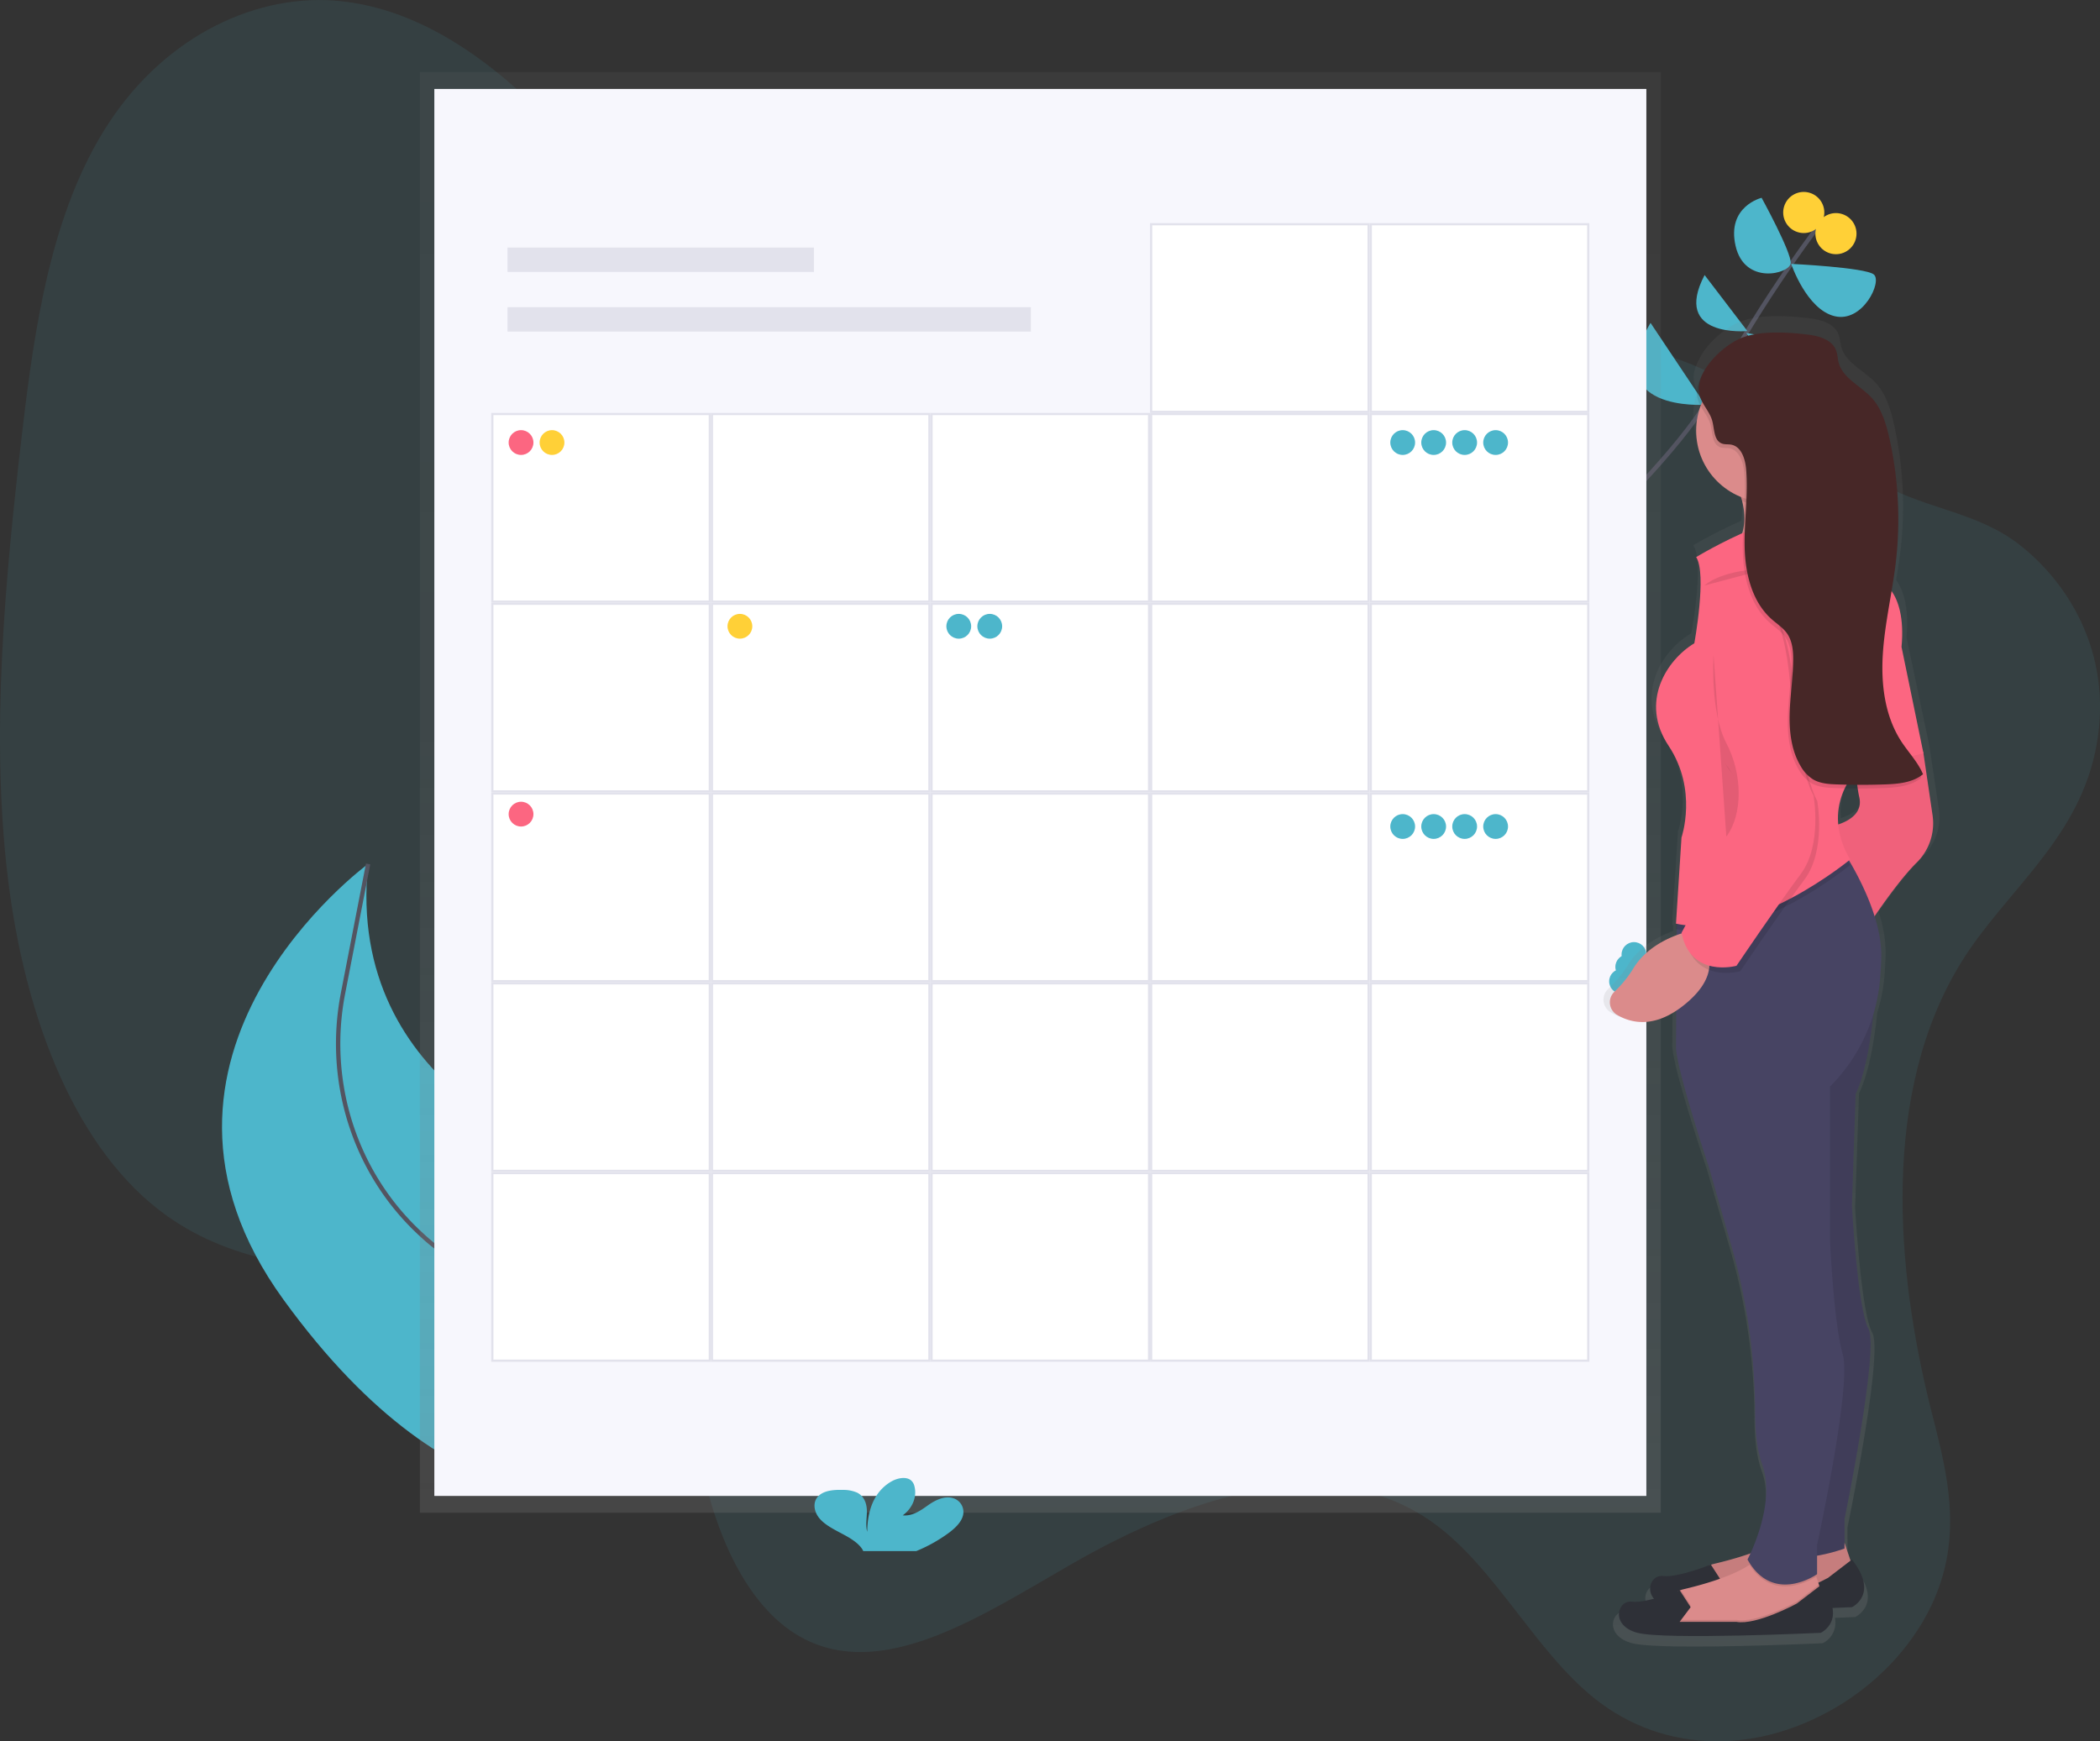 <svg id="53917d2c-59b7-443c-9dc6-ca37ebed1a74" data-name="Layer 1" xmlns="http://www.w3.org/2000/svg" xmlns:xlink="http://www.w3.org/1999/xlink" viewBox="0 0 965.64 800.81"><rect x="0" y="0" width="965.64" height="800.81" fill="#333333" stroke="none"/><defs><linearGradient id="5075b4d4-ce6f-410a-b63e-15cf2dd063e7" x1="478.38" y1="695.72" x2="478.38" y2="33.2" gradientUnits="userSpaceOnUse"><stop offset="0" stop-color="gray" stop-opacity="0.25"/><stop offset="0.54" stop-color="gray" stop-opacity="0.12"/><stop offset="1" stop-color="gray" stop-opacity="0.1"/></linearGradient><linearGradient id="dee71953-6e04-4c93-a054-139b0acb5af5" x1="1834.21" y1="806.87" x2="1834.21" y2="194.98" gradientTransform="matrix(-1, 0, 0, 1, 2766, 0)" xlink:href="#5075b4d4-ce6f-410a-b63e-15cf2dd063e7"/></defs><title>events</title><path d="M1019.06,492.09c-37.09,60-30.14,141.74-13.85,206.19,5.45,21.58,11.73,44.36,7.07,68.51-5.7,29.53-26.48,52.72-47.51,66-38.34,24.15-82.12,23.48-114-1.77-27.53-21.81-45.66-59.85-73.77-80.49-47-34.55-111.54-13.61-167.58,18.68C569.79,792,526.17,821,489.54,804.58c-25.77-11.53-41.84-44.06-49.34-79.46-3.62-17.09-5.81-35.76-14.11-48.78-4.94-7.74-11.73-12.92-18.77-17.17-64.25-38.74-151.18-6.35-213.14-50.22-41.85-29.62-65.64-90.8-73.46-156.22s-1.39-135.42,6.66-204.34c5.73-49,13.48-101.42,39.2-141.27,27.21-42.15,70.1-61,107.38-57s69.65,27.62,97.55,56.49c34.87,36.08,66.32,82.16,111.45,93.8,30.74,7.93,64.31-1.25,97-6.44,54.58-8.68,108.4-6.19,161.84-2.93,51.16,3.12,102.63,7,150.3,25,33.73,12.75,59.62,39.29,91.1,56.55,20.52,11.25,43.67,12.68,62.79,27.68,23.55,18.48,43.93,52.59,34.5,95.71C1071.5,437,1038.74,460.25,1019.06,492.09Z" transform="translate(-117.18 -49.59)" fill="#4db6cb" opacity="0.1"/><path d="M781.67,356.47s101-84.63,123.46-127.3,51.05-79.44,51.05-79.44" transform="translate(-117.18 -49.59)" fill="none" stroke="#535461" stroke-miterlimit="10" stroke-width="2"/><path d="M942.9,245.12l-43.69-9.85S909.52,281.35,942.9,245.12Z" transform="translate(-117.18 -49.59)" fill="#4db6cb"/><path d="M876.14,198.08l25.14,37.65S852.13,239.28,876.14,198.08Z" transform="translate(-117.18 -49.59)" fill="#4db6cb"/><path d="M960.09,209.73l-39.93-7S945.24,240.88,960.09,209.73Z" transform="translate(-117.18 -49.59)" fill="#4db6cb"/><path d="M901,176.08l19.67,25.76S885.85,205.14,901,176.08Z" transform="translate(-117.18 -49.59)" fill="#4db6cb"/><path d="M940.81,170.95s34,1.62,38,4.87-5.07,22.3-18,19.19S940.81,170.95,940.81,170.95Z" transform="translate(-117.18 -49.59)" fill="#4db6cb"/><path d="M927.22,140.56s13.89,25.31,13.37,30.13-21.17,10.23-25.34-8S927.22,140.56,927.22,140.56Z" transform="translate(-117.18 -49.59)" fill="#4db6cb"/><circle cx="963.75" cy="154.12" r="9.49" transform="matrix(0.3, -0.95, 0.95, 0.3, 408.68, 976.78)" fill="#ffd037"/><circle cx="948.9" cy="144.43" r="9.49" transform="matrix(0.3, -0.95, 0.95, 0.3, 407.54, 955.85)" fill="#ffd037"/><path d="M466.64,688.22S482.85,640,380.09,581.87c0,0-104.34-30.43-93.67-134.93,0,0-120.28,88.12-38.89,200.37s151.64,87.75,151.64,87.75Z" transform="translate(-117.18 -49.59)" fill="#4db6cb"/><path d="M435.31,710s-50.14-54.19-98.2-75.14A95.71,95.71,0,0,1,311,617.47c-30.64-28-44-70.25-36.1-111l11.55-59.53" transform="translate(-117.18 -49.59)" fill="none" stroke="#535461" stroke-miterlimit="10" stroke-width="2"/><rect x="193.07" y="33.2" width="570.61" height="662.53" fill="url(#5075b4d4-ce6f-410a-b63e-15cf2dd063e7)"/><rect x="199.72" y="40.91" width="557.32" height="647.09" fill="#f7f7fd"/><rect x="233.38" y="113.85" width="140.89" height="11.22" fill="#e2e2ec"/><rect x="233.38" y="141.28" width="240.63" height="11.22" fill="#e2e2ec"/><rect x="630.36" y="103.13" width="99.99" height="86.28" fill="#fff"/><path d="M847,153.22V238.5H748V153.22h99m1-1H747V239.5H848V152.22Z" transform="translate(-117.18 -49.59)" fill="#e2e2ec"/><rect x="529.37" y="103.13" width="99.99" height="86.28" fill="#fff"/><path d="M746,153.22V238.5h-99V153.22h99m1-1h-101V239.5H747V152.22Z" transform="translate(-117.18 -49.59)" fill="#e2e2ec"/><rect x="630.36" y="190.41" width="99.99" height="86.28" fill="#fff"/><path d="M847,240.5v85.28H748V240.5h99m1-1H747v87.28H848V239.5Z" transform="translate(-117.18 -49.59)" fill="#e2e2ec"/><rect x="529.37" y="190.41" width="99.99" height="86.28" fill="#fff"/><path d="M746,240.5v85.28h-99V240.5h99m1-1h-101v87.28H747V239.5Z" transform="translate(-117.18 -49.59)" fill="#e2e2ec"/><rect x="428.38" y="190.41" width="99.99" height="86.28" fill="#fff"/><path d="M645.05,240.5v85.28h-99V240.5h99m1-1h-101v87.28h101V239.5Z" transform="translate(-117.18 -49.59)" fill="#e2e2ec"/><rect x="327.39" y="190.41" width="99.99" height="86.28" fill="#fff"/><path d="M544.06,240.5v85.28h-99V240.5h99m1-1h-101v87.28h101V239.5Z" transform="translate(-117.18 -49.59)" fill="#e2e2ec"/><rect x="226.4" y="190.41" width="99.99" height="86.28" fill="#fff"/><path d="M443.07,240.5v85.28h-99V240.5h99m1-1h-101v87.28h101V239.5Z" transform="translate(-117.18 -49.59)" fill="#e2e2ec"/><rect x="630.36" y="277.68" width="99.99" height="86.28" fill="#fff"/><path d="M847,327.78v85.28H748V327.78h99m1-1H747v87.28H848V326.78Z" transform="translate(-117.18 -49.59)" fill="#e2e2ec"/><rect x="529.37" y="277.68" width="99.99" height="86.28" fill="#fff"/><path d="M746,327.78v85.28h-99V327.78h99m1-1h-101v87.28H747V326.78Z" transform="translate(-117.18 -49.59)" fill="#e2e2ec"/><rect x="428.38" y="277.68" width="99.99" height="86.28" fill="#fff"/><path d="M645.05,327.78v85.28h-99V327.78h99m1-1h-101v87.28h101V326.78Z" transform="translate(-117.18 -49.59)" fill="#e2e2ec"/><rect x="327.39" y="277.68" width="99.99" height="86.28" fill="#fff"/><path d="M544.06,327.78v85.28h-99V327.78h99m1-1h-101v87.28h101V326.78Z" transform="translate(-117.18 -49.59)" fill="#e2e2ec"/><rect x="226.4" y="277.68" width="99.99" height="86.28" fill="#fff"/><path d="M443.07,327.78v85.28h-99V327.78h99m1-1h-101v87.28h101V326.78Z" transform="translate(-117.18 -49.59)" fill="#e2e2ec"/><rect x="630.36" y="364.96" width="99.99" height="86.28" fill="#fff"/><path d="M847,415.05v85.28H748V415.05h99m1-1H747v87.28H848V414.05Z" transform="translate(-117.18 -49.59)" fill="#e2e2ec"/><rect x="529.37" y="364.96" width="99.99" height="86.28" fill="#fff"/><path d="M746,415.05v85.28h-99V415.05h99m1-1h-101v87.28H747V414.05Z" transform="translate(-117.18 -49.59)" fill="#e2e2ec"/><rect x="428.38" y="364.96" width="99.99" height="86.28" fill="#fff"/><path d="M645.05,415.05v85.28h-99V415.05h99m1-1h-101v87.28h101V414.05Z" transform="translate(-117.18 -49.59)" fill="#e2e2ec"/><rect x="327.39" y="364.96" width="99.99" height="86.28" fill="#fff"/><path d="M544.06,415.05v85.28h-99V415.05h99m1-1h-101v87.28h101V414.05Z" transform="translate(-117.18 -49.59)" fill="#e2e2ec"/><rect x="226.4" y="364.96" width="99.99" height="86.28" fill="#fff"/><path d="M443.07,415.05v85.28h-99V415.05h99m1-1h-101v87.28h101V414.05Z" transform="translate(-117.18 -49.59)" fill="#e2e2ec"/><rect x="630.36" y="452.23" width="99.99" height="86.28" fill="#fff"/><path d="M847,502.33V587.6H748V502.33h99m1-1H747V588.6H848V501.33Z" transform="translate(-117.18 -49.59)" fill="#e2e2ec"/><rect x="529.37" y="452.23" width="99.99" height="86.28" fill="#fff"/><path d="M746,502.33V587.6h-99V502.33h99m1-1h-101V588.6H747V501.33Z" transform="translate(-117.18 -49.59)" fill="#e2e2ec"/><rect x="428.38" y="452.23" width="99.99" height="86.28" fill="#fff"/><path d="M645.05,502.33V587.6h-99V502.33h99m1-1h-101V588.6h101V501.33Z" transform="translate(-117.18 -49.59)" fill="#e2e2ec"/><rect x="327.39" y="452.23" width="99.99" height="86.28" fill="#fff"/><path d="M544.06,502.33V587.6h-99V502.33h99m1-1h-101V588.6h101V501.33Z" transform="translate(-117.18 -49.59)" fill="#e2e2ec"/><rect x="226.4" y="452.23" width="99.99" height="86.28" fill="#fff"/><path d="M443.07,502.33V587.6h-99V502.33h99m1-1h-101V588.6h101V501.33Z" transform="translate(-117.18 -49.59)" fill="#e2e2ec"/><rect x="630.36" y="539.51" width="99.99" height="86.28" fill="#fff"/><path d="M847,589.6v85.28H748V589.6h99m1-1H747v87.28H848V588.6Z" transform="translate(-117.18 -49.59)" fill="#e2e2ec"/><rect x="529.37" y="539.51" width="99.99" height="86.28" fill="#fff"/><path d="M746,589.6v85.28h-99V589.6h99m1-1h-101v87.28H747V588.6Z" transform="translate(-117.18 -49.59)" fill="#e2e2ec"/><rect x="428.38" y="539.51" width="99.99" height="86.28" fill="#fff"/><path d="M645.05,589.6v85.28h-99V589.6h99m1-1h-101v87.28h101V588.6Z" transform="translate(-117.18 -49.59)" fill="#e2e2ec"/><rect x="327.39" y="539.51" width="99.99" height="86.28" fill="#fff"/><path d="M544.06,589.6v85.28h-99V589.6h99m1-1h-101v87.28h101V588.6Z" transform="translate(-117.18 -49.59)" fill="#e2e2ec"/><rect x="226.4" y="539.51" width="99.99" height="86.28" fill="#fff"/><path d="M443.07,589.6v85.28h-99V589.6h99m1-1h-101v87.28h101V588.6Z" transform="translate(-117.18 -49.59)" fill="#e2e2ec"/><path d="M553.6,754.48c2.86-2.17,5.55-4.73,6.38-7.85a6.64,6.64,0,0,0-4.46-8c-4.09-1.28-8.46,1-11.78,3.37s-7.11,5-11.45,4.51c4.49-3.25,6.63-8.52,5.39-13.31a5.16,5.16,0,0,0-1.5-2.7c-2.27-2-6.39-1.13-9.11.43-8.65,5-11.06,14.55-11.11,23.18-.87-3.11-.14-6.35-.16-9.55s-1.09-6.73-4.39-8.45a15.71,15.71,0,0,0-6.7-1.29c-3.89-.12-8.22.2-10.87,2.52-3.3,2.88-2.44,7.72.43,10.89s7.24,5.16,11.25,7.35c3.06,1.67,6.16,3.62,8,6.26a5.68,5.68,0,0,1,.6,1.12h24.37A70.07,70.07,0,0,0,553.6,754.48Z" transform="translate(-117.18 -49.59)" fill="#4db6cb"/><circle cx="239.59" cy="203.53" r="5.7" fill="#fc6681"/><circle cx="253.83" cy="203.53" r="5.7" fill="#ffd037"/><circle cx="440.87" cy="288.03" r="5.7" fill="#4db6cb"/><circle cx="455.12" cy="288.03" r="5.7" fill="#4db6cb"/><circle cx="745.64" cy="451.33" r="5.7" fill="#4db6cb"/><circle cx="748.49" cy="444.69" r="5.7" fill="#4db6cb"/><circle cx="751.34" cy="438.99" r="5.7" fill="#4db6cb"/><circle cx="645" cy="203.53" r="5.7" fill="#4db6cb"/><circle cx="659.24" cy="203.53" r="5.7" fill="#4db6cb"/><circle cx="673.49" cy="203.53" r="5.7" fill="#4db6cb"/><circle cx="687.73" cy="203.53" r="5.7" fill="#4db6cb"/><circle cx="645" cy="380.12" r="5.7" fill="#4db6cb"/><circle cx="659.24" cy="380.12" r="5.7" fill="#4db6cb"/><circle cx="673.49" cy="380.12" r="5.7" fill="#4db6cb"/><circle cx="687.73" cy="380.12" r="5.7" fill="#4db6cb"/><circle cx="340.23" cy="288.03" r="5.7" fill="#ffd037"/><circle cx="239.59" cy="374.43" r="5.7" fill="#fc6681"/><path d="M857.9,515.22c6.25,3.69,16,6.09,28.35-1.84l-.12,17.56c.88,12,15.77,55.91,15.77,55.91l10.5,36.1a282.47,282.47,0,0,1,11.54,78.53c0,8.81.82,17.89,3.35,24.72,5.59,15.11-2.2,34.58-5.58,41.83a175.68,175.68,0,0,1-17.33,4.88,11.84,11.84,0,0,0-1.55.47l-.07-.1S887,779.53,880,778.67c-5.22-.64-8.49,5.87-4.4,10.66-3.86,1-7.82,1.71-10.49,1.38-7-.86-10.51,11.18,2.63,14.62s87.59,0,87.59,0a10.56,10.56,0,0,0,5.6-11.66c5.72-.22,9.29-.39,9.29-.39s13.14-6,0-22.37l-.7.53-2.81-8.27V752s16.64-80,11.39-89.46-7.88-57.63-7.88-57.63L972,552.44c4.75-9.8,7.18-25.16,8.41-37.17a78.87,78.87,0,0,0,3.36-17.63c.21-2.82.38-5.78.49-8.85A59.33,59.33,0,0,0,981,469c5-7.2,13.13-18.33,19.84-24.91,10.51-10.32,7.88-22.37,7.88-22.37l-4.38-29.25-10.51-49.89c1.32-13.84-1.57-21.81-4.76-26.31.76-4.47,1.47-8.94,2-13.43A171.87,171.87,0,0,0,988,244.36c-1.52-6.69-3.59-13.55-8.28-18.62-5.31-5.74-13.93-9.24-15.91-16.76-.49-1.87-.51-3.86-1.22-5.66-1.92-4.92-8-6.71-13.32-7.35-9.48-1.15-23.19-2-32.3,1.7-6.36,2.6-15.12,9.76-18.6,17.44-2,3.53-2.93,7.24-2.08,10.73a14.71,14.71,0,0,0,1.51,3.67A33,33,0,0,0,895.76,241a33.56,33.56,0,0,0,21.42,31.13c.21.66.4,1.31.56,1.95a33.42,33.42,0,0,1,.86,4.69c-.17,3-.36,6.09-.5,9.14q-.15.63-.32,1.24a225.38,225.38,0,0,0-22,11.22c5.26,7.74-.88,40.43-.88,40.43-13.14,7.74-26.28,27.53-12.26,48.17s6.13,43,6.13,43l-2.19,33.63h0v.06l-.44,6.73.17,0-.17,2.55.38.07,0,2.74c-6.15,2.26-15.14,6.82-20.5,15.25a53.81,53.81,0,0,1-9.17,11.25A6.76,6.76,0,0,0,857.9,515.22Zm105.76-89.36a32,32,0,0,1,3.11-16.92q3.09.06,6.19.07c.21,1.45.46,2.83.76,4.09C975.5,420.68,968.39,424.31,963.65,425.85Z" transform="translate(-117.18 -49.59)" fill="url(#dee71953-6e04-4c93-a054-139b0acb5af5)"/><path d="M965.39,759.25l3.37,10.11-11,11-36.24,8.43-26.13-2.53,1.69-9.27h0a11.18,11.18,0,0,1,8.3-8.17c10.74-2.52,31.22-8.28,35.52-16.27Z" transform="translate(-117.18 -49.59)" fill="#db8b8b"/><path d="M965.39,759.25l3.37,10.11-11,11-36.24,8.43-26.13-2.53,1.69-9.27h0a11.18,11.18,0,0,1,8.3-8.17c10.74-2.52,31.22-8.28,35.52-16.27Z" transform="translate(-117.18 -49.59)" opacity="0.1"/><path d="M903.86,783.69l5.06-6.74-5.06-7.81s-15.17,6.12-21.91,5.28-10.11,11,2.53,14.33,84.28,0,84.28,0,12.64-5.9,0-21.91l-11,8.43s-18.54,10.11-27.81,8.43Z" transform="translate(-117.18 -49.59)" fill="#2e3037"/><path d="M881.1,798l26.13,2.53,36.24-8.43,11-11-.89-2.68-1.26-3.76L951.06,771l-24.44-6.74a15.14,15.14,0,0,1-5,5c-7.94,5.43-22.2,9.35-30.57,11.31a8.77,8.77,0,0,0-1,.31,11.14,11.14,0,0,0-7.26,7.86Z" transform="translate(-117.18 -49.59)" fill="#db8b8b"/><path d="M881.1,798l26.13,2.53,36.24-8.43,11-11-.89-2.68-10.06,7.74s-18.54,10.11-27.81,8.43H889.53l5.06-6.74-4.54-7a11.14,11.14,0,0,0-7.26,7.86Z" transform="translate(-117.18 -49.59)" opacity="0.1"/><path d="M889.53,795.49l5.06-6.74-5.06-7.81s-15.17,6.12-21.91,5.28-10.11,11,2.53,14.33,84.28,0,84.28,0,12.64-5.9,0-21.91l-11,8.43s-18.54,10.11-27.81,8.43Z" transform="translate(-117.18 -49.59)" fill="#2e3037"/><path d="M910.6,306.66s40.46,4.21,34.56-12.64a30.34,30.34,0,0,1-1.25-14.88A41.25,41.25,0,0,1,951.06,262l-37.93,5.9a47.5,47.5,0,0,1,5.14,12.18C922.79,297.95,910.6,306.66,910.6,306.66Z" transform="translate(-117.18 -49.59)" fill="#db8b8b"/><path d="M979.71,498.82s-.84,36.24-9.27,53.94l-1.69,51.41s2.53,47.2,7.59,56.47-11,87.65-11,87.65v13.49s-27,10.11-34.56-1.69l7.59-100.3L935,520.73Z" transform="translate(-117.18 -49.59)" fill="#474463"/><path d="M979.71,498.82s-.84,36.24-9.27,53.94l-1.69,51.41s2.53,47.2,7.59,56.47-11,87.65-11,87.65v13.49s-27,10.11-34.56-1.69l7.59-100.3L935,520.73Z" transform="translate(-117.18 -49.59)" opacity="0.1"/><path d="M996.57,382.51l5.06,13.49,4.21,28.66a25.35,25.35,0,0,1-7.59,21.91c-10.11,10.11-23.6,31.18-23.6,31.18l-16-48s16-2.53,13.49-13.49S970.44,385,970.44,385Z" transform="translate(-117.18 -49.59)" fill="#fc6681"/><path d="M996.57,382.51l5.06,13.49,4.21,28.66a25.35,25.35,0,0,1-7.59,21.91c-10.11,10.11-23.6,31.18-23.6,31.18l-16-48s16-2.53,13.49-13.49S970.44,385,970.44,385Z" transform="translate(-117.18 -49.59)" opacity="0.05"/><path d="M921.66,769.27c10.81,17,27.64,7.37,30.62,5.45L951.06,771l-24.44-6.74A15.14,15.14,0,0,1,921.66,769.27Z" transform="translate(-117.18 -49.59)" opacity="0.1"/><path d="M887.85,531.69c.84,11.8,15.17,54.78,15.17,54.78l10.11,35.37a281.44,281.44,0,0,1,11.11,76.94c0,8.63.79,17.53,3.23,24.22,6.74,18.54-6.74,43.83-6.74,43.83,11.8,21.07,32,6.74,32,6.74V760.09s16-73.33,11.8-87.65-5.9-53.1-5.9-53.1v-70a79.38,79.38,0,0,0,23.13-50.32c.2-2.76.36-5.66.47-8.67.68-19-12.32-41.31-17.4-49.25-1.22-1.92-2-3-2-3l-74.42,29.52-.17.07,0,2.88,0,6.37Z" transform="translate(-117.18 -49.59)" fill="#474463"/><path d="M913.13,267.89a47.5,47.5,0,0,1,5.14,12.18,33,33,0,0,0,25.64-.94A41.25,41.25,0,0,1,951.06,262Z" transform="translate(-117.18 -49.59)" opacity="0.1"/><circle cx="812.81" cy="198.06" r="32.87" fill="#db8b8b"/><path d="M887.85,476.91l.36.07c35.34,7.27,79.71-29.57,79.71-29.57a43.68,43.68,0,0,1-3.07-6.27c-1.22-1.92-2-3-2-3l-74.42,29.52-.19,2.95Z" transform="translate(-117.18 -49.59)" opacity="0.1"/><path d="M897.12,305.81s47.2-28.66,62.37-16.86l21.07,27s13.49,4.21,11,31.18L1001.63,396l-30.34,7.59s-17.7,16.86-3.37,41.3c0,0-44.67,37.08-80.07,29.5l2.53-39.61s7.59-21.91-5.9-42.14-.84-39.61,11.8-47.2C896.28,345.43,902.17,313.4,897.12,305.81Z" transform="translate(-117.18 -49.59)" fill="#fc6681"/><path d="M894.59,477.75s-17.7,3.37-26.13,16.86a52.53,52.53,0,0,1-8.82,11,6.69,6.69,0,0,0,1,10.66c6.69,4,17.6,6.49,31.38-4.83C915.66,492.08,894.59,477.75,894.59,477.75Z" transform="translate(-117.18 -49.59)" fill="#db8b8b"/><path d="M920.72,321.83s16.86-1.69,21.07,42.14,11,53.94,11,53.94,4.21,22.76-5.9,36.24-29.5,42.14-29.5,42.14-21.07,5.9-25.28-15.17l26.13-48.88s4.21-16.86-5.9-28.66S894.59,313.4,920.72,321.83Z" transform="translate(-117.18 -49.59)" opacity="0.1"/><path d="M919,319.3s16.86-1.69,21.07,42.14,11,53.94,11,53.94,4.21,22.76-5.9,36.24-29.5,42.14-29.5,42.14-21.07,5.9-25.28-15.17l26.13-48.88s4.21-16.86-5.9-28.66S892.9,310.87,919,319.3Z" transform="translate(-117.18 -49.59)" fill="#fc6681"/><path d="M905.12,350.9S903.44,377,911,391.36s7.59,32.87,0,43" transform="translate(-117.18 -49.59)" opacity="0.1"/><path d="M900.91,318.88s6.74-6.74,26.13-7.59,27.81-6.74,27.81-6.74" transform="translate(-117.18 -49.59)" opacity="0.1"/><path d="M947.79,205.18c5.12.63,11,2.39,12.82,7.2.68,1.77.7,3.72,1.17,5.55,1.91,7.36,10.2,10.79,15.31,16.42,4.51,5,6.5,11.69,8,18.24a171.4,171.4,0,0,1,3,57.26c-1.64,14-5,27.74-5.94,41.78s.78,28.81,8.45,40.61c3.3,5.07,7.66,9.53,10,15.11-4.83,3.92-11.5,4.48-17.73,4.69q-10.87.37-21.75,0c-3.8-.13-7.77-.38-11.05-2.3a17.06,17.06,0,0,1-5.8-6.23c-4.15-7-5.19-15.5-5-23.66s1.47-16.28,1.62-24.45c.08-4.45-.27-9.18-2.83-12.82-1.85-2.63-4.66-4.4-7.06-6.53-9-8-12.12-20.82-12.42-32.87s1.69-24.12.67-36.13c-.4-4.7-2.16-10.35-6.78-11.26-1.46-.29-3,0-4.4-.56-3.71-1.43-3.35-6.66-4.41-10.49-1.19-4.3-4.86-7.62-5.89-12-2.43-10.2,10.55-22.37,19.06-25.92C925.48,203.2,938.67,204.06,947.79,205.18Z" transform="translate(-117.18 -49.59)" opacity="0.1"/><path d="M948.63,203.5c5.12.63,11,2.39,12.82,7.2.68,1.77.7,3.72,1.17,5.55,1.91,7.36,10.2,10.79,15.31,16.42,4.51,5,6.5,11.69,8,18.24a171.4,171.4,0,0,1,3,57.26c-1.64,14-5,27.74-5.94,41.78s.78,28.81,8.45,40.61c3.3,5.07,7.66,9.53,10,15.11-4.83,3.92-11.5,4.48-17.73,4.69q-10.87.37-21.75,0c-3.8-.13-7.77-.38-11.05-2.3a17.06,17.06,0,0,1-5.8-6.23c-4.15-7-5.19-15.5-5-23.66s1.47-16.28,1.62-24.45c.08-4.45-.27-9.18-2.83-12.82-1.85-2.63-4.66-4.4-7.06-6.53-9-8-12.12-20.82-12.42-32.87s1.69-24.12.67-36.13c-.4-4.7-2.16-10.35-6.78-11.26-1.46-.29-3,0-4.4-.56-3.71-1.43-3.35-6.66-4.41-10.49-1.19-4.3-4.86-7.62-5.89-12-2.43-10.2,10.55-22.37,19.06-25.92C926.32,201.51,939.51,202.37,948.63,203.5Z" transform="translate(-117.18 -49.59)" fill="#472727"/></svg>